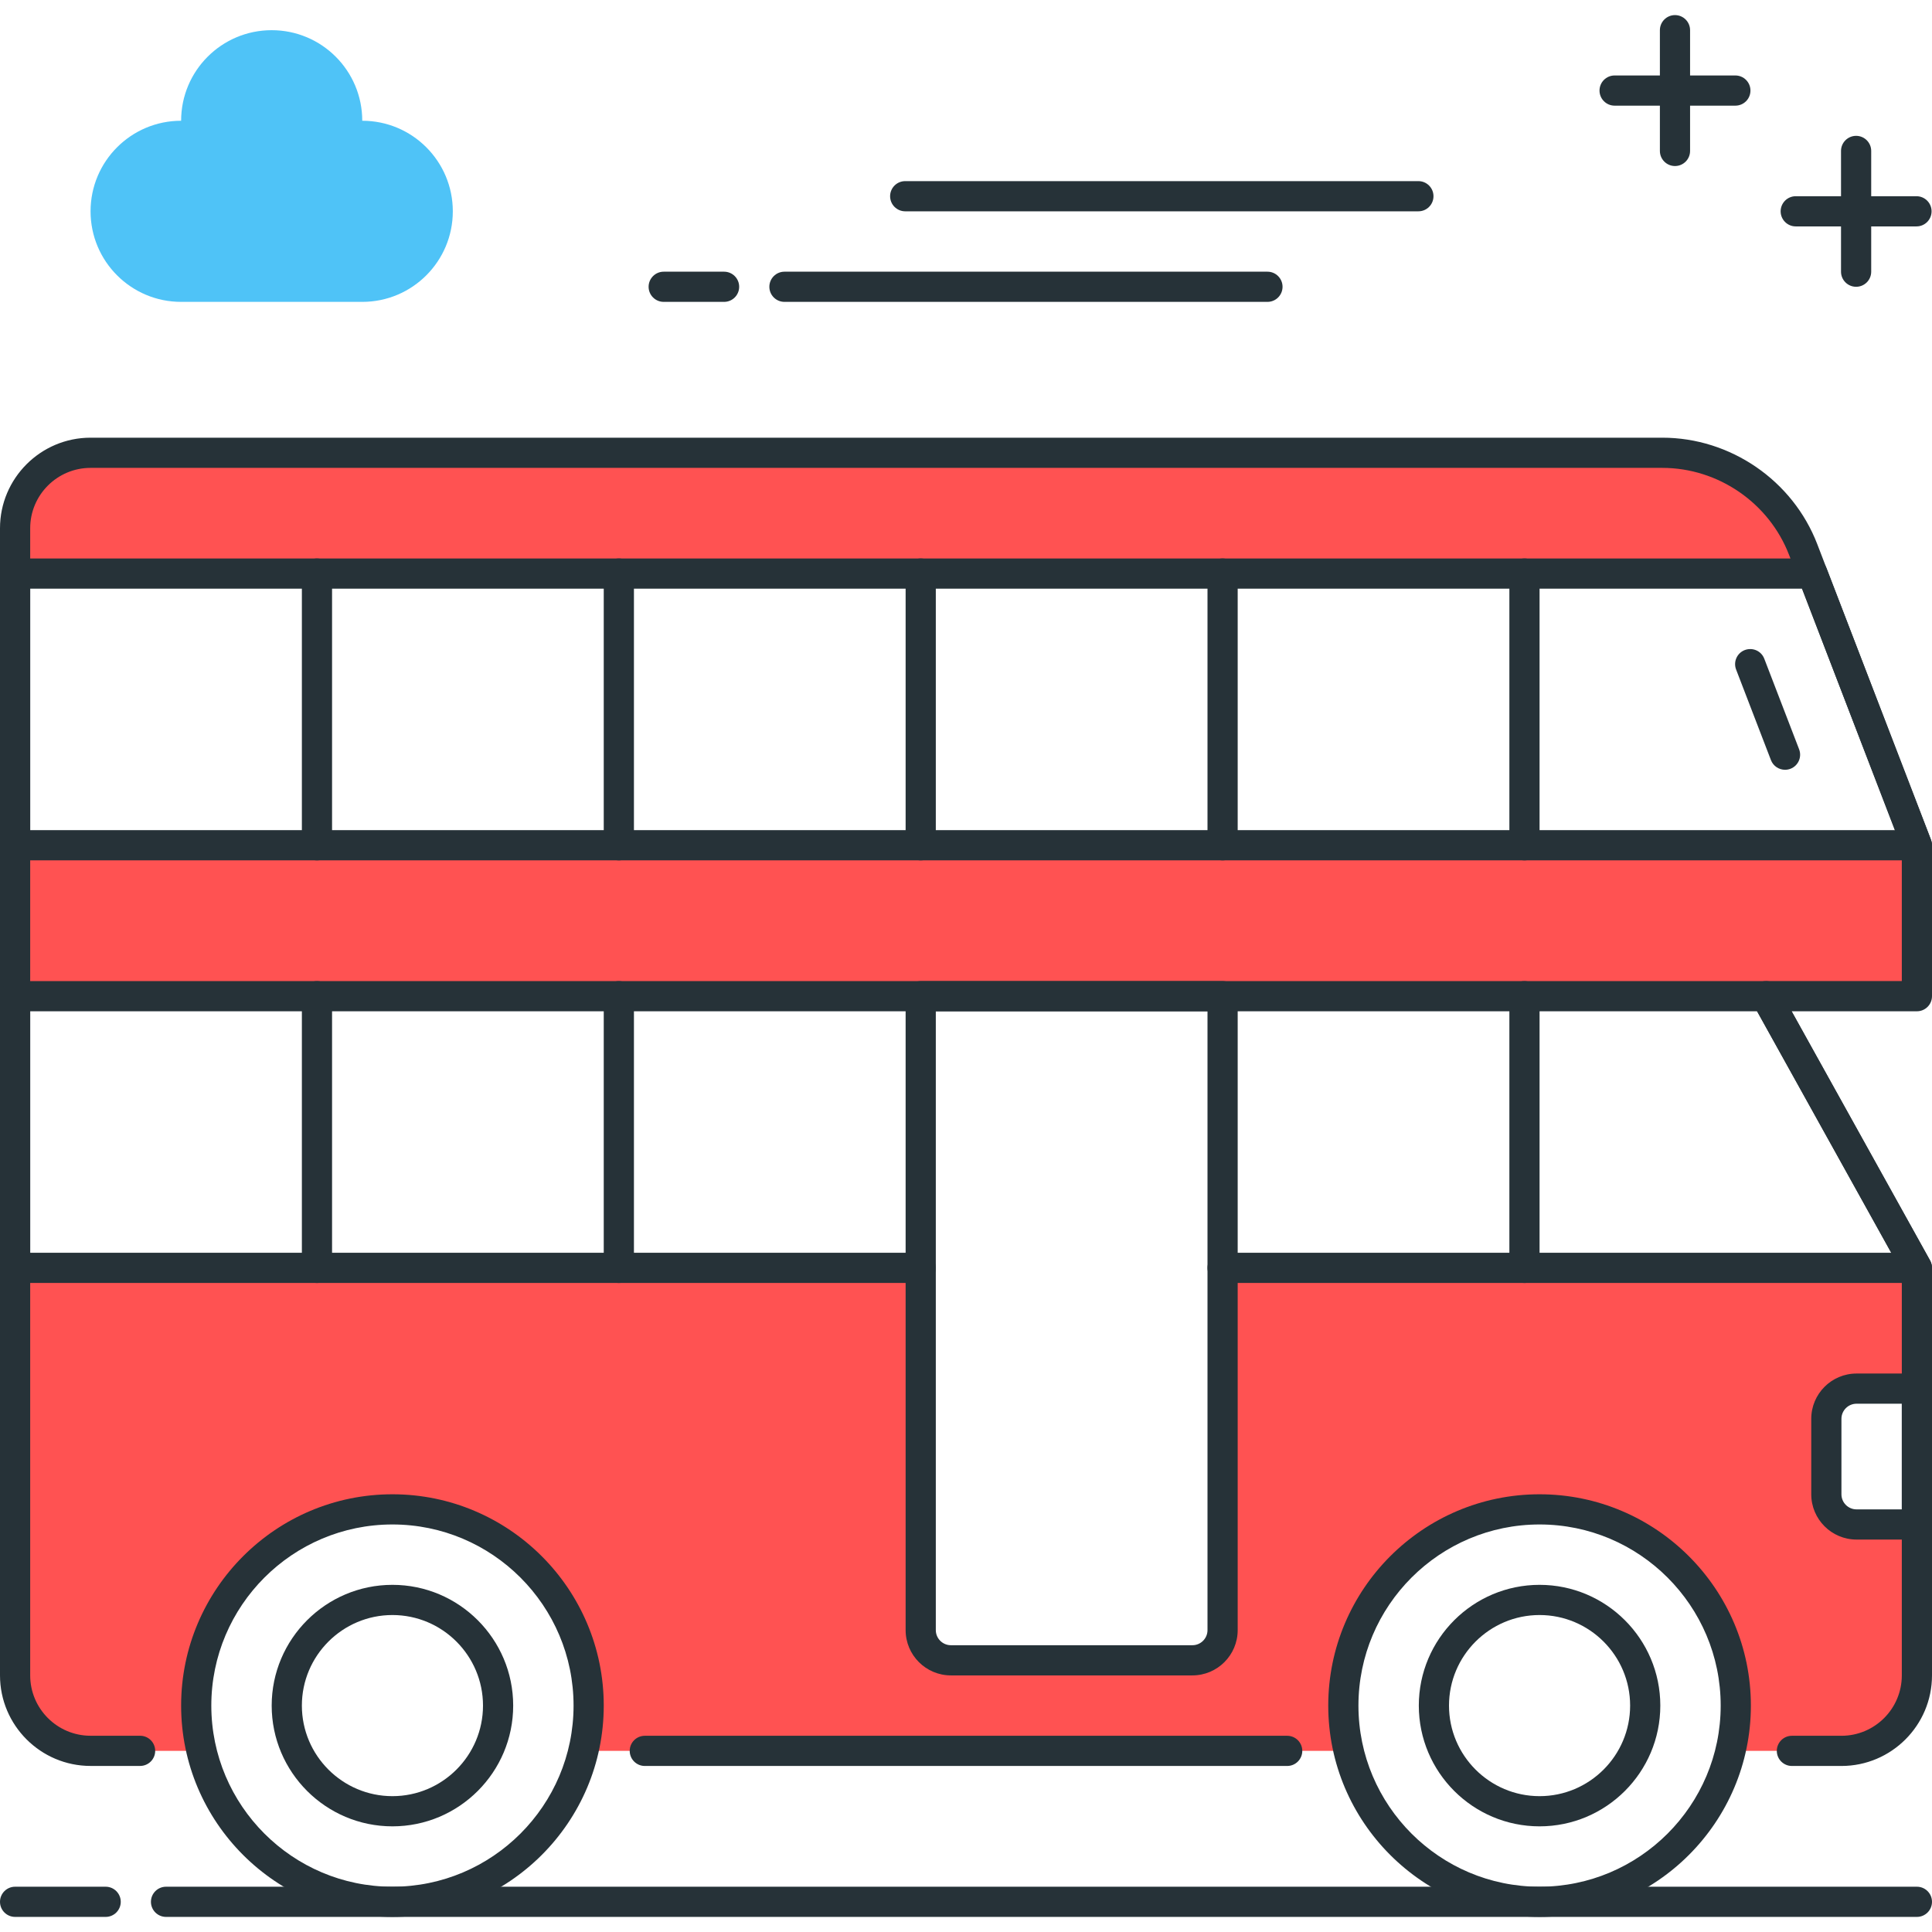 <?xml version="1.0" encoding="utf-8"?>
<!-- Generator: Adobe Illustrator 22.0.0, SVG Export Plug-In . SVG Version: 6.00 Build 0)  -->
<svg version="1.1" id="Layer_1" xmlns="http://www.w3.org/2000/svg" xmlns:xlink="http://www.w3.org/1999/xlink" x="0px" y="0px"
	 viewBox="0 0 64 64" style="enable-background:new 0 0 64 64;" xml:space="preserve">
<style type="text/css">
	.st0{fill:#263238;}
	.st1{fill:#4FC3F7;}
	.st2{fill:#FFD740;}
	.st3{fill:#FF5252;}
	.st4{fill:#4DB6AC;}
	.st5{fill:#FFFFFF;}
	.st6{fill:#40C4FF;}
	.st7{fill:#A2A2A1;}
	.st8{fill:#212A41;}
</style>
<g>
	<g>
		<path class="st3" d="M61.5,46h2v-4h-23v12c0,0.552-0.448,1-1,1h-8c-0.552,0-1-0.448-1-1V42h-30v13.5C0.5,56.881,1.619,58,3,58
			h3.681C6.567,57.518,6.5,57.017,6.5,56.5c0-3.59,2.91-6.5,6.5-6.5c3.59,0,6.5,2.91,6.5,6.5c0,0.517-0.067,1.018-0.181,1.5h25.361
			c-0.114-0.482-0.181-0.983-0.181-1.5c0-3.59,2.91-6.5,6.5-6.5c3.59,0,6.5,2.91,6.5,6.5c0,0.517-0.067,1.018-0.181,1.5H61
			c1.381,0,2.5-1.119,2.5-2.5v-5h-2c-0.552,0-1-0.448-1-1V47C60.5,46.448,60.948,46,61.5,46z"/>
	</g>
	<g>
		<path class="st3" d="M59.733,18.205C58.99,16.274,57.135,15,55.066,15H3c-1.381,0-2.5,1.119-2.5,2.5V19h59.538L59.733,18.205z"/>
	</g>
	<g>
		<polygon class="st3" points="0.5,28 0.5,33 30.5,33 40.5,33 58.5,33 63.5,33 63.5,28 		"/>
	</g>
	<g>
		<path class="st0" d="M3.5,63.5h-3C0.224,63.5,0,63.276,0,63s0.224-0.5,0.5-0.5h3C3.776,62.5,4,62.724,4,63S3.776,63.5,3.5,63.5z"
			/>
	</g>
	<g>
		<path class="st0" d="M63.5,63.5h-58C5.224,63.5,5,63.276,5,63s0.224-0.5,0.5-0.5h58c0.276,0,0.5,0.224,0.5,0.5
			S63.776,63.5,63.5,63.5z"/>
	</g>
	<g>
		<path class="st0" d="M51,63.5c-3.859,0-7-3.14-7-7s3.141-7,7-7s7,3.14,7,7S54.859,63.5,51,63.5z M51,50.5c-3.309,0-6,2.691-6,6
			s2.691,6,6,6s6-2.691,6-6S54.309,50.5,51,50.5z"/>
	</g>
	<g>
		<path class="st0" d="M51,60.5c-2.206,0-4-1.794-4-4s1.794-4,4-4s4,1.794,4,4S53.206,60.5,51,60.5z M51,53.5c-1.654,0-3,1.346-3,3
			s1.346,3,3,3s3-1.346,3-3S52.654,53.5,51,53.5z"/>
	</g>
	<g>
		<path class="st0" d="M13,63.5c-3.859,0-7-3.14-7-7s3.141-7,7-7s7,3.14,7,7S16.859,63.5,13,63.5z M13,50.5c-3.309,0-6,2.691-6,6
			s2.691,6,6,6s6-2.691,6-6S16.309,50.5,13,50.5z"/>
	</g>
	<g>
		<path class="st0" d="M61,58.5h-1.641c-0.276,0-0.5-0.224-0.5-0.5s0.224-0.5,0.5-0.5H61c1.103,0,2-0.897,2-2V42.129l-4.938-8.887
			c-0.086-0.155-0.083-0.344,0.007-0.496c0.09-0.153,0.254-0.247,0.431-0.247H63v-4.407l-3.734-9.708
			c-0.663-1.726-2.351-2.885-4.2-2.885H3c-1.103,0-2,0.897-2,2v38c0,1.103,0.897,2,2,2h1.641c0.276,0,0.5,0.224,0.5,0.5
			s-0.224,0.5-0.5,0.5H3c-1.654,0-3-1.346-3-3v-38c0-1.654,1.346-3,3-3h52.065c2.26,0,4.323,1.417,5.134,3.526l3.768,9.794
			C63.988,27.878,64,27.938,64,28v5c0,0.276-0.224,0.5-0.5,0.5h-4.15l4.588,8.257C63.979,41.832,64,41.915,64,42v13.5
			C64,57.154,62.654,58.5,61,58.5z"/>
	</g>
	<g>
		<path class="st0" d="M42.64,58.5H21.36c-0.276,0-0.5-0.224-0.5-0.5s0.224-0.5,0.5-0.5H42.64c0.276,0,0.5,0.224,0.5,0.5
			S42.916,58.5,42.64,58.5z"/>
	</g>
	<g>
		<path class="st0" d="M13,60.5c-2.206,0-4-1.794-4-4s1.794-4,4-4s4,1.794,4,4S15.206,60.5,13,60.5z M13,53.5c-1.654,0-3,1.346-3,3
			s1.346,3,3,3s3-1.346,3-3S14.654,53.5,13,53.5z"/>
	</g>
	<g>
		<path class="st0" d="M63.5,42.5h-23c-0.276,0-0.5-0.224-0.5-0.5s0.224-0.5,0.5-0.5h22.15l-4.444-8H1v8h29.5
			c0.276,0,0.5,0.224,0.5,0.5s-0.224,0.5-0.5,0.5h-30C0.224,42.5,0,42.276,0,42v-9c0-0.276,0.224-0.5,0.5-0.5h58
			c0.182,0,0.349,0.099,0.437,0.257l5,9c0.086,0.155,0.083,0.344-0.007,0.496C63.841,42.406,63.677,42.5,63.5,42.5z"/>
	</g>
	<g>
		<path class="st0" d="M39.5,55.5h-8c-0.827,0-1.5-0.673-1.5-1.5V33c0-0.276,0.224-0.5,0.5-0.5h10c0.276,0,0.5,0.224,0.5,0.5v21
			C41,54.827,40.327,55.5,39.5,55.5z M31,33.5V54c0,0.276,0.225,0.5,0.5,0.5h8c0.275,0,0.5-0.224,0.5-0.5V33.5H31z"/>
	</g>
	<g>
		<path class="st0" d="M20.5,42.5c-0.276,0-0.5-0.224-0.5-0.5v-9c0-0.276,0.224-0.5,0.5-0.5S21,32.724,21,33v9
			C21,42.276,20.776,42.5,20.5,42.5z"/>
	</g>
	<g>
		<path class="st0" d="M50.5,42.5c-0.276,0-0.5-0.224-0.5-0.5v-9c0-0.276,0.224-0.5,0.5-0.5S51,32.724,51,33v9
			C51,42.276,50.776,42.5,50.5,42.5z"/>
	</g>
	<g>
		<path class="st0" d="M10.5,42.5c-0.276,0-0.5-0.224-0.5-0.5v-9c0-0.276,0.224-0.5,0.5-0.5S11,32.724,11,33v9
			C11,42.276,10.776,42.5,10.5,42.5z"/>
	</g>
	<g>
		<path class="st0" d="M63.5,28.5h-63C0.224,28.5,0,28.276,0,28v-9c0-0.276,0.224-0.5,0.5-0.5h59.538
			c0.207,0,0.393,0.127,0.467,0.32l3.462,9c0.059,0.154,0.039,0.327-0.055,0.463C63.819,28.419,63.665,28.5,63.5,28.5z M1,27.5
			h61.771l-3.077-8H1V27.5z"/>
	</g>
	<g>
		<path class="st0" d="M59.132,25.5c-0.201,0-0.391-0.122-0.467-0.32l-1.154-3c-0.099-0.258,0.029-0.547,0.287-0.646
			c0.262-0.098,0.548,0.03,0.646,0.287l1.154,3c0.099,0.258-0.029,0.547-0.287,0.646C59.252,25.489,59.191,25.5,59.132,25.5z"/>
	</g>
	<g>
		<path class="st0" d="M20.5,28.5c-0.276,0-0.5-0.224-0.5-0.5v-9c0-0.276,0.224-0.5,0.5-0.5S21,18.724,21,19v9
			C21,28.276,20.776,28.5,20.5,28.5z"/>
	</g>
	<g>
		<path class="st0" d="M50.5,28.5c-0.276,0-0.5-0.224-0.5-0.5v-9c0-0.276,0.224-0.5,0.5-0.5S51,18.724,51,19v9
			C51,28.276,50.776,28.5,50.5,28.5z"/>
	</g>
	<g>
		<path class="st0" d="M40.5,28.5c-0.276,0-0.5-0.224-0.5-0.5v-9c0-0.276,0.224-0.5,0.5-0.5S41,18.724,41,19v9
			C41,28.276,40.776,28.5,40.5,28.5z"/>
	</g>
	<g>
		<path class="st0" d="M30.5,28.5c-0.276,0-0.5-0.224-0.5-0.5v-9c0-0.276,0.224-0.5,0.5-0.5S31,18.724,31,19v9
			C31,28.276,30.776,28.5,30.5,28.5z"/>
	</g>
	<g>
		<path class="st0" d="M10.5,28.5c-0.276,0-0.5-0.224-0.5-0.5v-9c0-0.276,0.224-0.5,0.5-0.5S11,18.724,11,19v9
			C11,28.276,10.776,28.5,10.5,28.5z"/>
	</g>
	<g>
		<path class="st0" d="M23.986,10h-2c-0.276,0-0.5-0.224-0.5-0.5S21.71,9,21.986,9h2c0.276,0,0.5,0.224,0.5,0.5S24.263,10,23.986,10
			z"/>
	</g>
	<g>
		<path class="st0" d="M41.986,10h-16c-0.276,0-0.5-0.224-0.5-0.5S25.71,9,25.986,9h16c0.276,0,0.5,0.224,0.5,0.5
			S42.263,10,41.986,10z"/>
	</g>
	<g>
		<path class="st0" d="M46.986,7h-17c-0.276,0-0.5-0.224-0.5-0.5S29.71,6,29.986,6h17c0.276,0,0.5,0.224,0.5,0.5S47.263,7,46.986,7z
			"/>
	</g>
	<g>
		<path class="st1" d="M6,4c0-1.657,1.343-3,3-3s3,1.343,3,3c1.657,0,3,1.343,3,3s-1.343,3-3,3H6c-1.657,0-3-1.343-3-3S4.343,4,6,4z
			"/>
	</g>
	<g>
		<path class="st0" d="M57.486,3.5h-4c-0.276,0-0.5-0.224-0.5-0.5s0.224-0.5,0.5-0.5h4c0.276,0,0.5,0.224,0.5,0.5
			S57.763,3.5,57.486,3.5z"/>
	</g>
	<g>
		<path class="st0" d="M55.486,5.5c-0.276,0-0.5-0.224-0.5-0.5V1c0-0.276,0.224-0.5,0.5-0.5s0.5,0.224,0.5,0.5v4
			C55.986,5.276,55.763,5.5,55.486,5.5z"/>
	</g>
	<g>
		<path class="st0" d="M63.486,7.5h-4c-0.276,0-0.5-0.224-0.5-0.5s0.224-0.5,0.5-0.5h4c0.276,0,0.5,0.224,0.5,0.5
			S63.763,7.5,63.486,7.5z"/>
	</g>
	<g>
		<path class="st0" d="M61.486,9.5c-0.276,0-0.5-0.224-0.5-0.5V5c0-0.276,0.224-0.5,0.5-0.5s0.5,0.224,0.5,0.5v4
			C61.986,9.276,61.763,9.5,61.486,9.5z"/>
	</g>
	<g>
		<path class="st0" d="M63.5,51h-2c-0.827,0-1.5-0.673-1.5-1.5V47c0-0.827,0.673-1.5,1.5-1.5h2c0.276,0,0.5,0.224,0.5,0.5v4.5
			C64,50.776,63.776,51,63.5,51z M61.5,46.5c-0.275,0-0.5,0.224-0.5,0.5v2.5c0,0.276,0.225,0.5,0.5,0.5H63v-3.5H61.5z"/>
	</g>
</g>
</svg>
